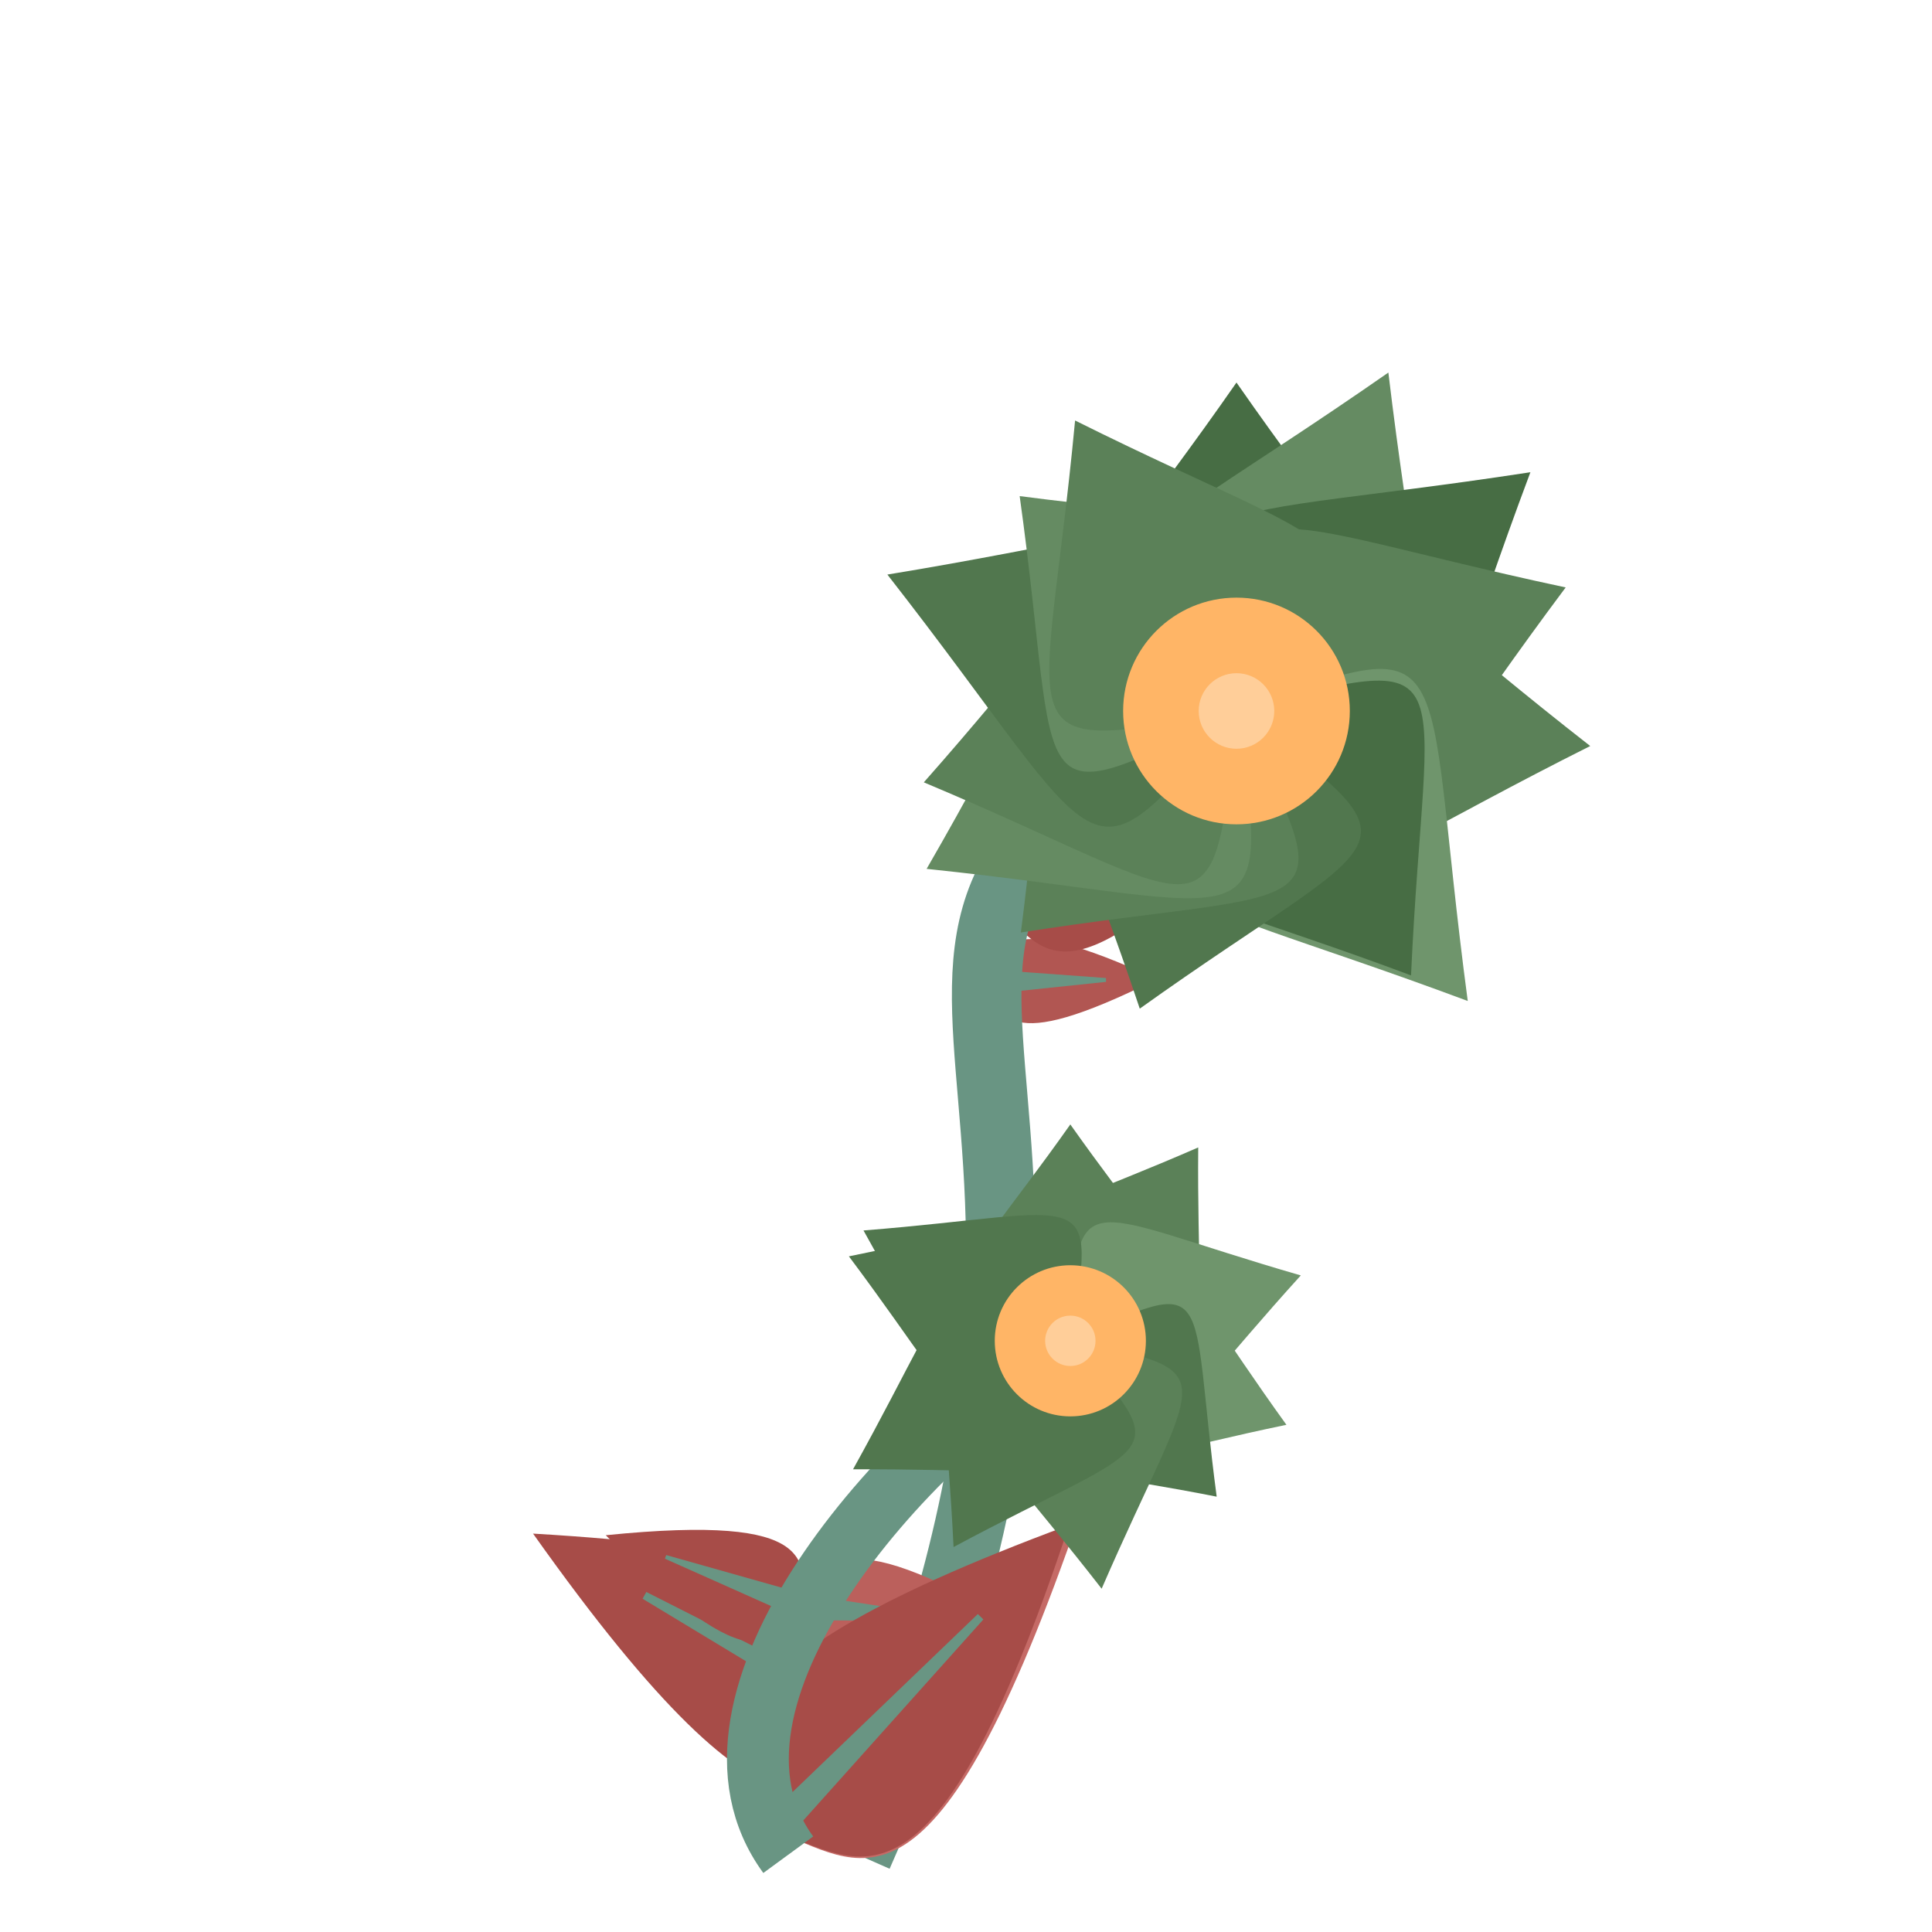 <?xml version="1.0" encoding="iso-8859-1"?>
<svg version="1.1" id="Capa_1" xmlns="http://www.w3.org/2000/svg" xmlns:xlink="http://www.w3.org/1999/xlink" x="0px" y="0px"
viewBox="0 0 500 500" xml:space="preserve"><defs><g id="feuille1">
<path d="M 0,0
c 21,-10 49,-8 0,-110
M 0,0
c -21,-10 -49,-8 0,-110
z" stroke="#85e085" stroke-width="0"/>
<polygon points="-3,3, 0,-77 3 3" stroke="rgb(105,149,131)" stroke-width="2" fill="rgb(105,149,131)"/>
</g>
<g id="feuille2">
<path d="M 0,0
c 14,-6.667 32.667,-5.333 0,-73.333
M 0,0
c -14,-6.667 -32.667,-5.333 0,-73.333
z" stroke="#85e085" stroke-width="0"/>
<polygon points="-3 3, 0,-51.333, 3 3" stroke="rgb(105,149,131)" stroke-width="1" fill="rgb(105,149,131)"/>
</g><g id="feuille3">
<path d="M 0,0
c 10.5,-5 24.5,-4 0,-55
M 0,0
c -10.5,-5 -24.5,-4 0,-55
z" stroke="#85e085" stroke-width="0"/>
<polygon points="-3 3, 0,-38.5, 3 3" stroke="rgb(105,149,131)" stroke-width="1" fill="rgb(105,149,131)"/>
</g><g id="feuille4">
<path d="M 0,0
c 8.4,-4 19.6,-3.2 0,-44
M 0,0
c -8.4,-4 -19.6,-3.2 0,-44
z" stroke="#85e085" stroke-width="0"/>
<polygon points="-3 3, 0,-30.8, 3 3" stroke="rgb(105,149,131)" stroke-width="1" fill="rgb(105,149,131)"/>
</g><g id="fleur1"><path d="M 0,0
	c 60,-20 48,-16 0,-85
	M 0,0
	c -60,-20 -48,-16 0,-85
	z" fill="rgb(71,109,68)" stroke-width="1" transform="rotate(0 0,0)"/><path d="M 0,0
	c 60,-20 48,-16 0,-96
	M 0,0
	c -60,-20 -48,-16 0,-96
	z" fill="rgb(101,139,98)" stroke-width="1" transform="rotate(24.171 0,0)"/><path d="M 0,0
	c 60,-20 48,-16 0,-98
	M 0,0
	c -60,-20 -48,-16 0,-98
	z" fill="rgb(71,109,68)" stroke-width="1" transform="rotate(50.914 0,0)"/><path d="M 0,0
	c 60,-20 48,-16 0,-91
	M 0,0
	c -60,-20 -48,-16 0,-91
	z" fill="rgb(91,129,88)" stroke-width="1" transform="rotate(69.429 0,0)"/><path d="M 0,0
	c 60,-20 48,-16 0,-92
	M 0,0
	c -60,-20 -48,-16 0,-92
	z" fill="rgb(91,129,88)" stroke-width="1" transform="rotate(95.657 0,0)"/><path d="M 0,0
	c 60,-20 48,-16 0,-96
	M 0,0
	c -60,-20 -48,-16 0,-96
	z" fill="rgb(111,149,108)" stroke-width="1" transform="rotate(141.429 0,0)"/><path d="M 0,0
	c 60,-20 48,-16 0,-82
	M 0,0
	c -60,-20 -48,-16 0,-82
	z" fill="rgb(71,109,68)" stroke-width="1" transform="rotate(146.571 0,0)"/><path d="M 0,0
	c 60,-20 48,-16 0,-81
	M 0,0
	c -60,-20 -48,-16 0,-81
	z" fill="rgb(81,119,78)" stroke-width="1" transform="rotate(198 0,0)"/><path d="M 0,0
	c 60,-20 48,-16 0,-80
	M 0,0
	c -60,-20 -48,-16 0,-80
	z" fill="rgb(91,129,88)" stroke-width="1" transform="rotate(224.229 0,0)"/><path d="M 0,0
	c 60,-20 48,-16 0,-90
	M 0,0
	c -60,-20 -48,-16 0,-90
	z" fill="rgb(101,139,98)" stroke-width="1" transform="rotate(243 0,0)"/><path d="M 0,0
	c 60,-20 48,-16 0,-83
	M 0,0
	c -60,-20 -48,-16 0,-83
	z" fill="rgb(91,129,88)" stroke-width="1" transform="rotate(257.143 0,0)"/><path d="M 0,0
	c 60,-20 48,-16 0,-97
	M 0,0
	c -60,-20 -48,-16 0,-97
	z" fill="rgb(81,119,78)" stroke-width="1" transform="rotate(291.343 0,0)"/><path d="M 0,0
	c 60,-20 48,-16 0,-79
	M 0,0
	c -60,-20 -48,-16 0,-79
	z" fill="rgb(101,139,98)" stroke-width="1" transform="rotate(314.743 0,0)"/><path d="M 0,0
	c 60,-20 48,-16 0,-86
	M 0,0
	c -60,-20 -48,-16 0,-86
	z" fill="rgb(91,129,88)" stroke-width="1" transform="rotate(330.943 0,0)"/><circle cx="0" cy="0" r="29.333" fill="#ffb566"/><circle cx="0" cy="0" r="9.778" fill="#ffce99"/></g><g id="fleur2"><path d="M 0,0
	c 40,-13.333 32,-10.667 0,-56
	M 0,0
	c -40,-13.333 -32,-10.667 0,-56
	z" fill="rgb(91,129,88)" stroke-width="1" transform="rotate(0 0,0)"/><path d="M 0,0
	c 40,-13.333 32,-10.667 0,-60
	M 0,0
	c -40,-13.333 -32,-10.667 0,-60
	z" fill="rgb(91,129,88)" stroke-width="1" transform="rotate(33.48 0,0)"/><path d="M 0,0
	c 40,-13.333 32,-10.667 0,-62
	M 0,0
	c -40,-13.333 -32,-10.667 0,-62
	z" fill="rgb(111,149,108)" stroke-width="1" transform="rotate(74.16 0,0)"/><path d="M 0,0
	c 40,-13.333 32,-10.667 0,-60
	M 0,0
	c -40,-13.333 -32,-10.667 0,-60
	z" fill="rgb(111,149,108)" stroke-width="1" transform="rotate(111.24 0,0)"/><path d="M 0,0
	c 40,-13.333 32,-10.667 0,-55.333
	M 0,0
	c -40,-13.333 -32,-10.667 0,-55.333
	z" fill="rgb(81,119,78)" stroke-width="1" transform="rotate(136.8 0,0)"/><path d="M 0,0
	c 40,-13.333 32,-10.667 0,-64.667
	M 0,0
	c -40,-13.333 -32,-10.667 0,-64.667
	z" fill="rgb(91,129,88)" stroke-width="1" transform="rotate(172.8 0,0)"/><path d="M 0,0
	c 40,-13.333 32,-10.667 0,-61.333
	M 0,0
	c -40,-13.333 -32,-10.667 0,-61.333
	z" fill="rgb(81,119,78)" stroke-width="1" transform="rotate(209.52 0,0)"/><path d="M 0,0
	c 40,-13.333 32,-10.667 0,-65.333
	M 0,0
	c -40,-13.333 -32,-10.667 0,-65.333
	z" fill="rgb(81,119,78)" stroke-width="1" transform="rotate(239.4 0,0)"/><path d="M 0,0
	c 40,-13.333 32,-10.667 0,-61.333
	M 0,0
	c -40,-13.333 -32,-10.667 0,-61.333
	z" fill="rgb(81,119,78)" stroke-width="1" transform="rotate(290.88 0,0)"/><path d="M 0,0
	c 40,-13.333 32,-10.667 0,-60.667
	M 0,0
	c -40,-13.333 -32,-10.667 0,-60.667
	z" fill="rgb(81,119,78)" stroke-width="1" transform="rotate(298.08 0,0)"/><circle cx="0" cy="0" r="19.556" fill="#ffb566"/><circle cx="0" cy="0" r="6.519" fill="#ffce99"/></g><g id="fleur3"><path d="M 0,0
	c 34.286,-11.429 27.429,-9.143 0,-49.714
	M 0,0
	c -34.286,-11.429 -27.429,-9.143 0,-49.714
	z" fill="rgb(81,119,78)" stroke-width="1" transform="rotate(0 0,0)"/><path d="M 0,0
	c 34.286,-11.429 27.429,-9.143 0,-51.429
	M 0,0
	c -34.286,-11.429 -27.429,-9.143 0,-51.429
	z" fill="rgb(91,129,88)" stroke-width="1" transform="rotate(60.6 0,0)"/><path d="M 0,0
	c 34.286,-11.429 27.429,-9.143 0,-49.714
	M 0,0
	c -34.286,-11.429 -27.429,-9.143 0,-49.714
	z" fill="rgb(101,139,98)" stroke-width="1" transform="rotate(127.2 0,0)"/><path d="M 0,0
	c 34.286,-11.429 27.429,-9.143 0,-44.571
	M 0,0
	c -34.286,-11.429 -27.429,-9.143 0,-44.571
	z" fill="rgb(101,139,98)" stroke-width="1" transform="rotate(190.8 0,0)"/><path d="M 0,0
	c 34.286,-11.429 27.429,-9.143 0,-54.286
	M 0,0
	c -34.286,-11.429 -27.429,-9.143 0,-54.286
	z" fill="rgb(91,129,88)" stroke-width="1" transform="rotate(216 0,0)"/><path d="M 0,0
	c 34.286,-11.429 27.429,-9.143 0,-55.429
	M 0,0
	c -34.286,-11.429 -27.429,-9.143 0,-55.429
	z" fill="rgb(81,119,78)" stroke-width="1" transform="rotate(279 0,0)"/><circle cx="0" cy="0" r="16.762" fill="#ffb566"/><circle cx="0" cy="0" r="5.587" fill="#ffce99"/></g><g id="fleur4"><path d="M 0,0
	c 30,-10 24,-8 0,-43.5
	M 0,0
	c -30,-10 -24,-8 0,-43.5
	z" fill="rgb(91,129,88)" stroke-width="1" transform="rotate(0 0,0)"/><path d="M 0,0
	c 30,-10 24,-8 0,-46
	M 0,0
	c -30,-10 -24,-8 0,-46
	z" fill="rgb(111,149,108)" stroke-width="1" transform="rotate(64.8 0,0)"/><path d="M 0,0
	c 30,-10 24,-8 0,-45.5
	M 0,0
	c -30,-10 -24,-8 0,-45.5
	z" fill="rgb(81,119,78)" stroke-width="1" transform="rotate(130.8 0,0)"/><path d="M 0,0
	c 30,-10 24,-8 0,-41.5
	M 0,0
	c -30,-10 -24,-8 0,-41.5
	z" fill="rgb(111,149,108)" stroke-width="1" transform="rotate(178.2 0,0)"/><path d="M 0,0
	c 30,-10 24,-8 0,-39.5
	M 0,0
	c -30,-10 -24,-8 0,-39.5
	z" fill="rgb(81,119,78)" stroke-width="1" transform="rotate(244.8 0,0)"/><path d="M 0,0
	c 30,-10 24,-8 0,-41
	M 0,0
	c -30,-10 -24,-8 0,-41
	z" fill="rgb(81,119,78)" stroke-width="1" transform="rotate(315 0,0)"/><circle cx="0" cy="0" r="14.667" fill="#ffb566"/><circle cx="0" cy="0" r="4.889" fill="#ffce99"/></g></defs><use xlink:href="#feuille4"
		x="255.398" y="254.093" 
		transform="rotate(89.1 255.398,254.093)"
		fill="rgb(177,86,82)" /><use xlink:href="#feuille2"
		x="258.495" y="234.882" 
		transform="rotate(68.4 258.495,234.882)"
		fill="rgb(167,76,72)" /><use xlink:href="#feuille1"
	x="234.162" y="450.226" 
	transform="rotate(-61  234.162,450.226)"
	fill="rgb(167,76,72)" /><path d="M 222 480 c 91.467,-207.2 -32.667,-236.8 98,-296  " stroke="rgb(105,149,131)" stroke-width="18" fill="transparent"/><use xlink:href="#fleur1"
x="320" y="184" 
fill="Pink" /><use xlink:href="#feuille3"
		x="208.484" y="416.035" 
		transform="rotate(-70.1 208.484,416.035)"
		fill="rgb(167,76,72)" /><use xlink:href="#feuille3"
		x="208.484" y="416.035" 
		transform="rotate(94.5 208.484,416.035)"
		fill="rgb(187,96,92)" /><use xlink:href="#feuille1"
	x="200.264" y="473.824" 
	transform="rotate(45  200.264,473.824)"
	fill="rgb(197,106,102)" /><use xlink:href="#feuille1"
	x="200.264" y="473.824" 
	transform="rotate(44  200.264,473.824)"
	fill="rgb(167,76,72)" /><path d="M 204 480 c -29.2,-39.9 29.2,-106.4 73,-133  " stroke="rgb(105,149,131)" stroke-width="16" fill="transparent"/><use xlink:href="#fleur2"
x="277" y="347" 
fill="Pink" /></svg>